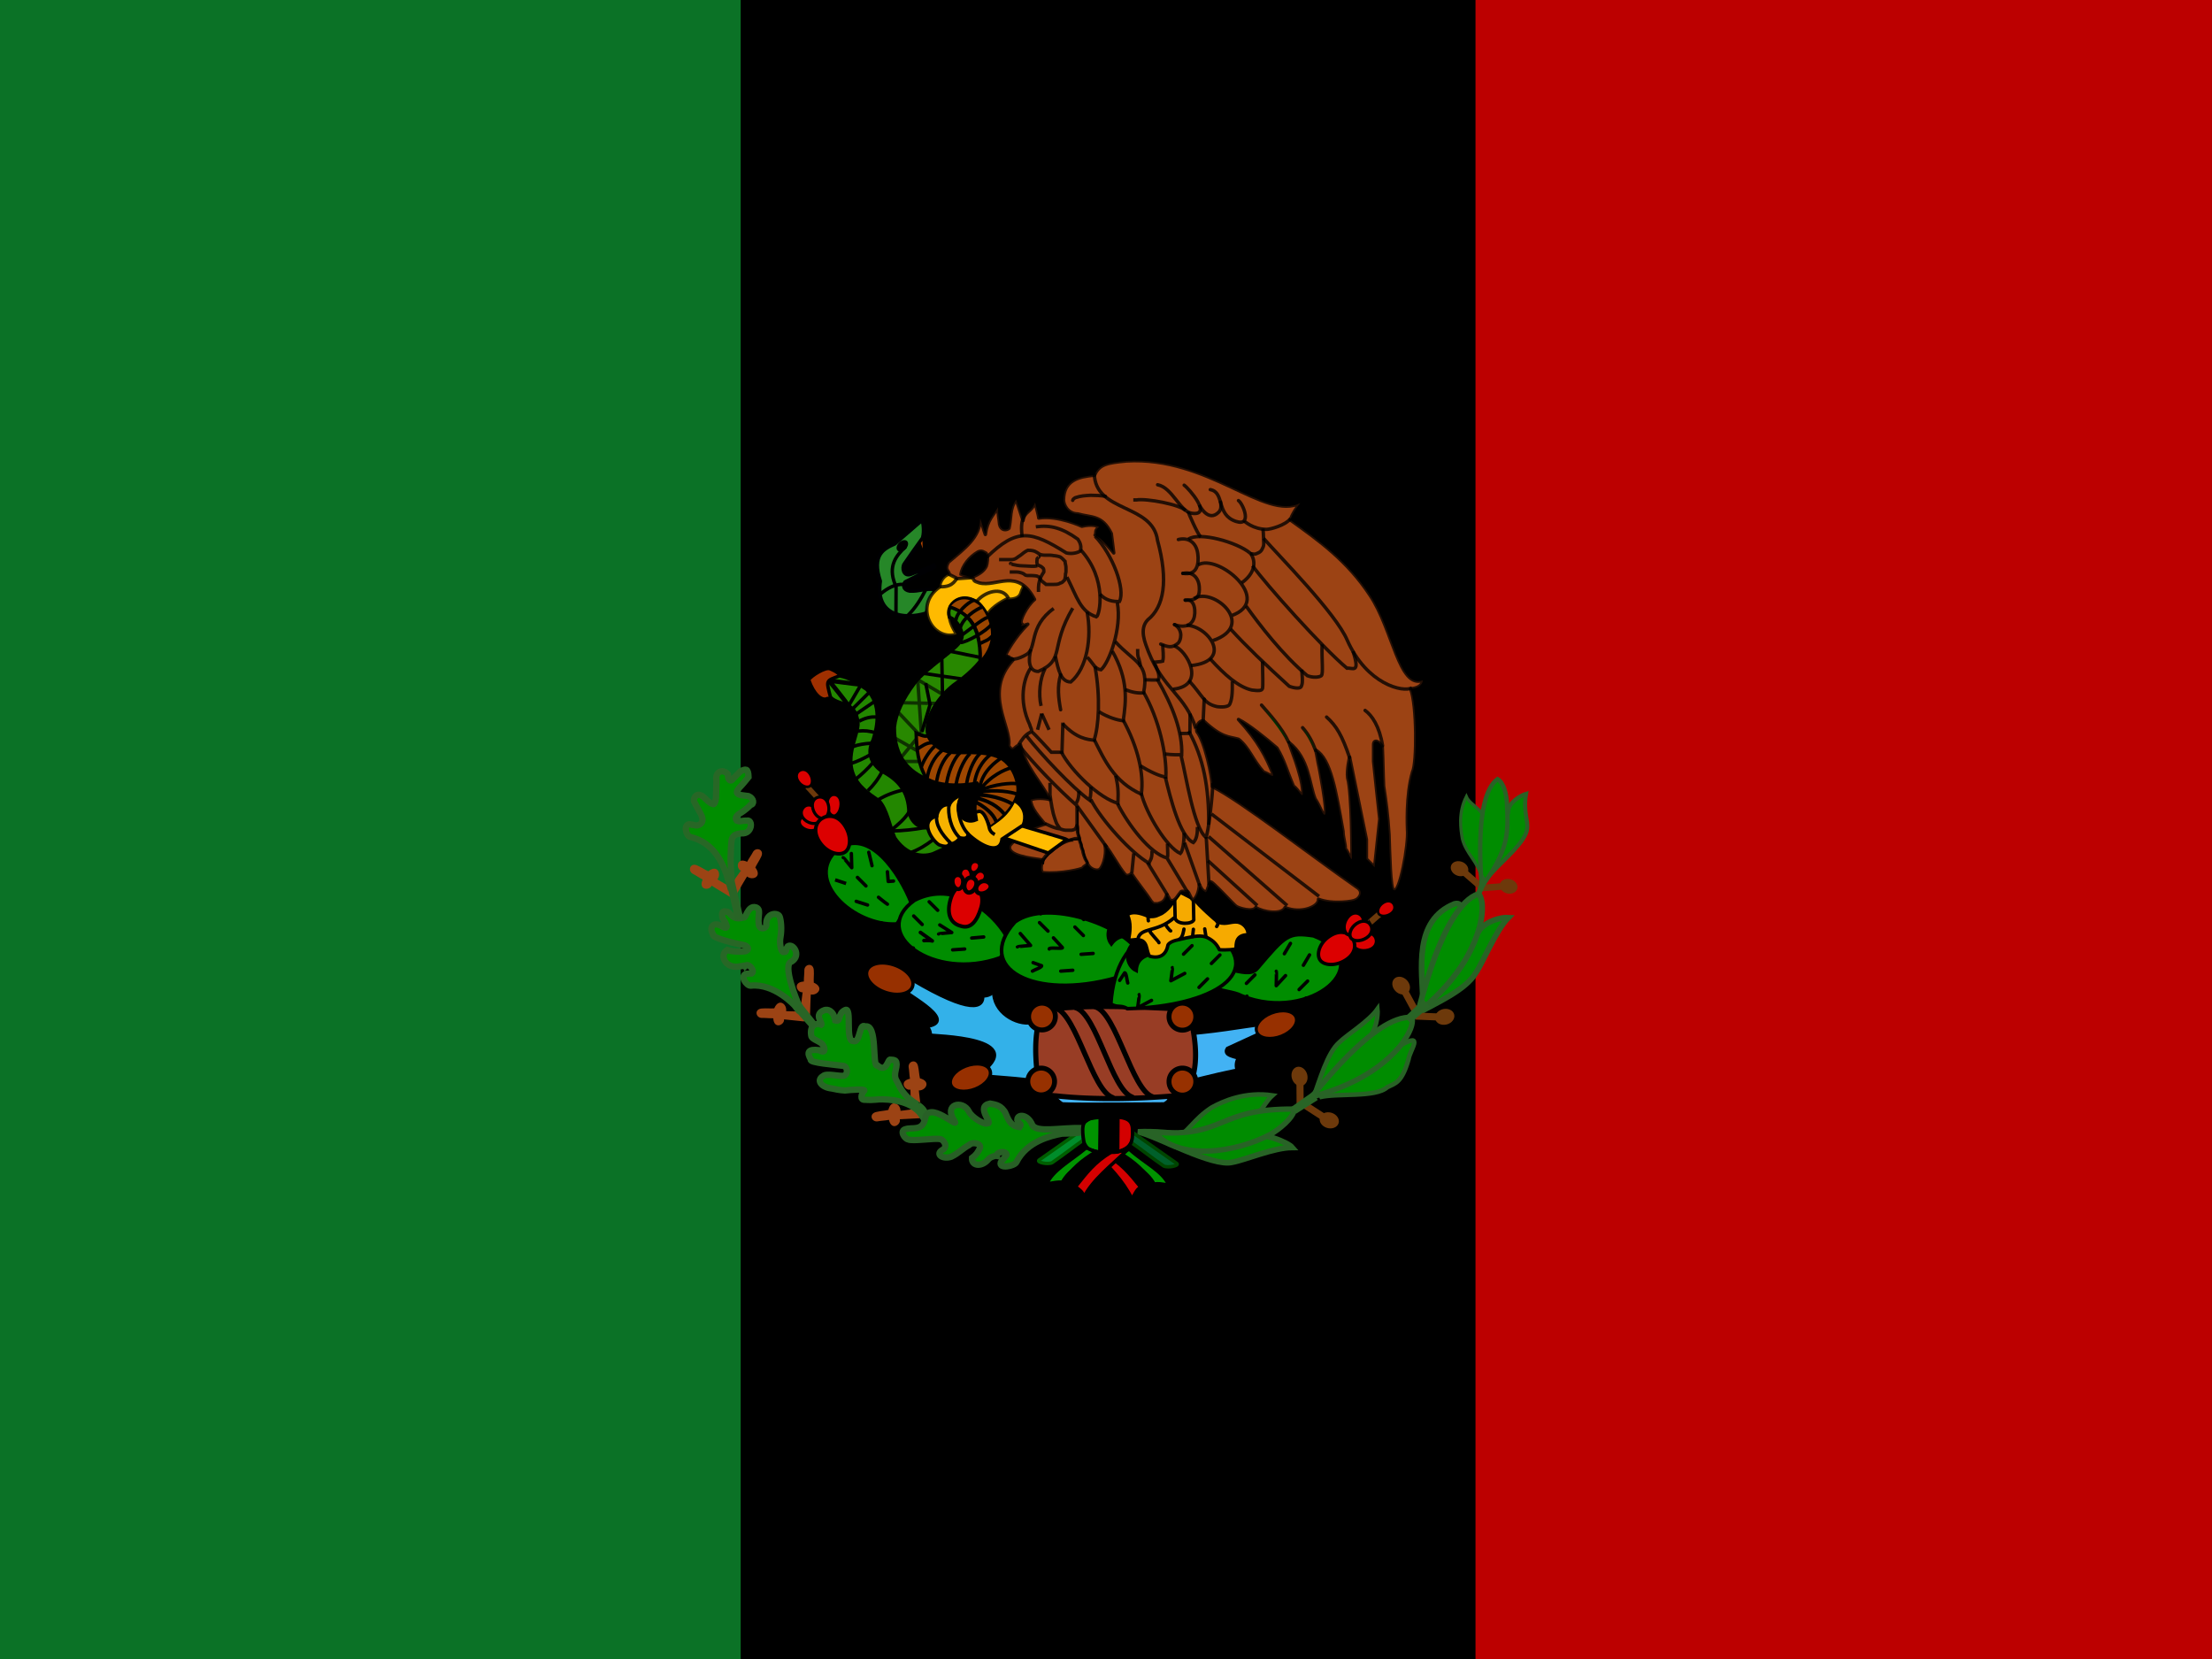 <svg xmlns="http://www.w3.org/2000/svg" height="480" width="640">
  <g fill-rule="evenodd" stroke-width="1pt">
    <path fill="black" d="M0 0h639.984v480H0z"/>
    <path fill="#0b7226" d="M0 0h214.301v480H0z"/>
    <path fill="#bc0000" d="M426.91 0h213.074v480H426.909z"/>
  </g>
  <path d="M213.125 258.71c.077-.1 3.468-6.038 3.066-5.081 1.562 1.197 4.415.063 2.345-2.63.504-1.089 1.14-1.919 1.643-3.008 1.138-2.132-1.299-3.05-2.263-1.576-.59 1.128-1.159 1.8-1.748 2.929-3.071-1.458-3.273 1.97-1.804 2.57-.652.922-1.762 2.443-2.413 3.366.39 1.143.783 2.286 1.174 3.43z" fill-rule="evenodd" fill="#9c4314"/>
  <path d="M212.722 257.388c-.101-.075-6.086-3.382-5.124-2.994 1.175-1.579 0-4.415-2.662-2.307-1.096-.489-1.936-1.113-3.032-1.601-2.147-1.107-3.03 1.342-1.544 2.285 1.138.574 1.816 1.133 2.954 1.707-1.414 3.09 2.017 3.244 2.595 1.767.932.639 4.544 2.732 5.476 3.37 1.137-.406.2-1.82 1.337-2.227zM234.369 293.669c.02-.124.174-6.96.276-5.928 1.943.309 3.911-2.047.809-3.429-.076-1.197.088-2.23.012-3.428-.014-2.416-2.595-2.063-2.74-.308.019 1.274-.162 2.135-.143 3.409-3.394.18-1.939 3.291-.361 3.118-.134 1.122-.386 2.988-.52 4.11l2.667 2.456z" fill-rule="evenodd" fill="#9c4314"/>
  <path d="M233.384 292.694c-.124-.018-6.961-.075-5.93-.192.28-1.948-2.103-3.882-3.44-.76-1.197.092-2.232-.057-3.429.036-2.415.049-2.025 2.624-.269 2.745 1.274-.038 2.137.13 3.41.093.23 3.392 3.32 1.892 3.124.318l5.756.602c.806-.9-.027-1.942.778-2.842z" fill-rule="evenodd" fill="#9c4314"/>
  <path d="M304.128 316.122s2.345 3.166 3.4 3.283c3.283.234 29.312 0 29.312 0 0-.04.938-.547.938-.586.86-1.095.782-1.72 1.642-2.815 1.368-1.367 3.322-1.797 4.69-3.165 5.862-1.407 11.138-2.814 17.001-3.752-.469-3.478-3.986-2.736-5.862-4.104-.586-.547-.47-1.094-.118-1.641l13.015-5.98v-1.407c-9.224 1.094-17.744 2.892-27.671 3.283L306.59 313.19l-2.462 2.931z" fill-rule="evenodd" stroke="#000" stroke-width=".99" fill="#42b2f3"/>
  <path d="M210.444 253.863h-.118c.588 0 .12.039 0-1.408" stroke="#000" stroke-width=".528" fill="none"/>
  <path d="M210.95 255.428c-1.759-6.214-4.6-11.66-11.233-13.27-1.244-.282-2.127-3.834-.055-3.668 1.173.469.024-.223 1.196.246 1.161.415 2.968-.5 2.222-2.476 0-.235-2.213-4.164-2.213-4.281-.415-.45.355-2.969 2.345-1.642.938.616 1.876 2.06 3.228 2.345.498-.083.827-1.627.744-2.823 0-.117.117-4.052.117-4.052-.471-2.371 1.627-3.582 3.311-1.807.118.586-.013.592.104 1.178.386.785.855.907 1.406.117l2.228-2.228c1.323-.491 2.149-.983 2.228 1.76 0 0-1.825 2.287-2.688 3.116-.45.663-1.424 1.565.269 2.062.117 0 2.419.332 2.419.332 1.575.655 1.741 2.388.58 2.545 0 0-1.228 1.433-3.383 2.628-.663.532-1.21 1.173-.629 1.904 1.244.484.848.02 2.969.02 1.79-.414 1.624 3.969-1.61 3.672-.967.231-2.244.135-2.768 1.682-.235 1.204-.293 3.517-.293 4.103-.2 2.79.21 6.662.21 6.779.234 1.993-.47 1.29-.704 1.758zM230.14 291.185c-.228-.292-6.104-6.73-12.89-6.007-1.267.153-3.298-2.892-1.29-3.436 1.261.046.279-.134 1.54-.088 1.067-.749-.862-3.051-1.733-2.252-.079-.22-2.327.482-3.28.288-2.949-.283-4.237-3.578-2.083-4.828 1.34.512 3.873.56 5.243.37 1.353-.412.726-1.644-.585-1.828-1.866-.276-9.395-2.11-8.73-3.024-1.244-2.073-.01-3.671 2.175-2.57 1.803 1.093 2.013.48 1.574-.336-.534-1.55-1.048-1.179-1.126-2.524-.133-.867.148-1.65 1.427-1.106.54-.454 1.427 2.792 4.78 1.561.62.519 1.147-3.512 3.473-2.898 1.744.54.553 2.352.893 4.912.28 1.686 1.964 1.299 2.195.423-.364-3.873 3.422-3.941 3.855-2.632.36.956.683 3.562.225 6.012-.249 1.245-.051 3.716.742 4.21 1.334.034.473-.268 1.39-1.648 1.545-.994 3.947 2.606 1.136 4.414-2.966.64 1.68 11.938 2.072 12.57-.43.462-.94-.104-1.003.417z" fill-rule="evenodd" stroke="#286726" stroke-width="1.831" fill="#008d00"/>
  <path d="M266.563 321.4c0-.126-.92-6.901-.656-5.897 1.968 0 3.542-2.635.262-3.514-.262-1.17-.263-2.216-.525-3.387-.393-2.384-2.887-1.632-2.755.125.218 1.255.175 2.133.393 3.388-3.324.71-1.4 3.555.132 3.137.043 1.129.087 3.011.13 4.14l3.019 2.008z" fill-rule="evenodd" fill="#9c4314"/>
  <path d="M266.44 320.603c-.125.002-6.887 1.017-5.887.74-.028-1.968-2.685-3.505-3.517-.212-1.167.278-2.213.293-3.38.572-2.378.427-1.59 2.91.164 2.753 1.252-.236 2.131-.205 3.383-.441.757 3.313 3.574 1.349 3.134-.176l5.78-.307c.655-1.015-.331-1.913.324-2.929z" fill-rule="evenodd" fill="#9c4314"/>
  <path d="M264.134 283.553c16.55 9.769 20.803 8.351 20.112 4.023.793 0 .964.69 3.314-1.04-.328 6.4 6.641 10.078 10.89 9.307 3.833.247 3.339 5.317 3.339 5.317.233 5.188-1.512 7.285-1.28 12.473-.057 0-.116-.619-.174-.619-4.716-1.121-14.008-1.253-17.488-2.004 15.951-10.883-12.268-11.18-14.792-11.551-1.906-.248-.546-2.102.567-2.597 8.78-1.731-8.253-10.046-7.81-11.035-1.04-.619.073-1.113.073-1.113 1.166-.758 2.084-.403 3.25-1.16z" fill-rule="evenodd" stroke="#000" stroke-width="1.039" fill="#33b1e9"/>
  <path d="M305.46 291.831a5.182 5.182 0 0 0-5.194 5.194c-.866 3.957-.743 9.522 0 14.839a5.182 5.182 0 0 0 5.193 5.194c11.46 1.236 23.784.865 34.378 0a5.182 5.182 0 0 0 5.193-5.194c1.36-4.699.99-9.645 0-14.839a5.182 5.182 0 0 0-5.193-5.194c-11.46-.494-23.166-1.113-34.378 0z" fill-rule="evenodd" stroke="#000" stroke-width="1.484" fill="#983d25"/>
  <path stroke-linejoin="round" d="M266.76 150.569l-7.844 6.793c-3.222 1.424-6.724 3.198-4.202 10.785-1.471 9.735 6.373 11.275 13.236 9.244 1.144-2.52 1.507-4.261 2.651-6.782-3.035-.467-4.658.596-7.413.41-1.891-.304-2.031-1.728-1.33-2.662 2.964-1.47 5.648-2.871 8.613-4.342-.07-.443-.14-.116-.21-.56-2.451 1.26-4.202 1.68-6.793 2.731-2.055.724-2.638-1.914-1.821-3.082 0 0 5.322-7.633 5.322-7.703.446-1.605.137-4.308-.21-4.832z" fill-rule="evenodd" stroke="#000003" stroke-linecap="round" stroke-width=".99" fill="#268728"/>
  <path d="M288.682 284.03a4.11 4.11 0 1 1-8.22 0 4.11 4.11 0 0 1 8.22 0z" fill-rule="evenodd" stroke="#000" stroke-width=".989" fill="black"/>
  <path d="M269.192 299.53a3.875 3.875 0 1 1-7.75 0 3.875 3.875 0 0 1 7.75 0z" fill-rule="evenodd" stroke="#000" stroke-width=".989" fill="black"/>
  <path d="M365.475 308.21a3.875 3.875 0 1 1-7.75 0 3.875 3.875 0 0 1 7.75 0z" fill-rule="evenodd" stroke="#000" stroke-width=".98" fill="black"/>
  <path stroke-linejoin="round" d="M267.125 155.753c.093 2.33.156 5.256.156 6.147-.099-2.179-.862-3.924-1.145-4.781.34-.56.89-1.366.989-1.366z" fill-rule="evenodd" stroke="#000" stroke-width=".528" fill="#ba4600"/>
  <path d="M305.119 312.908a3.875 3.875 0 1 1-7.75 0 3.875 3.875 0 0 1 7.75 0zM345.984 312.908a3.875 3.875 0 1 1-7.749 0 3.875 3.875 0 0 1 7.75 0zM345.984 294.12a3.875 3.875 0 1 1-7.749 0 3.875 3.875 0 0 1 7.75 0zM305.353 294.12a3.875 3.875 0 1 1-7.75 0 3.875 3.875 0 0 1 7.75 0z" fill-rule="evenodd" stroke="#000" stroke-width="1.425" fill="#973100"/>
  <path d="M267.144 323.51c-.229-.292-1.969-5.225-11.804-5.44-1.384-.08-2.261.317-5.063.124-1.624.133-.988-1.802-.344-2.498 1.066-.749-3.8-.384-5.473-.186-1.687-.097-2.822-.384-3.774-.577-2.95-.283-4.676-2.354-2.52-3.604.902-.887 4.572.122 5.94-.067 1.355-.412 1.165-2.694-.147-2.878-1.866-.276-10.006-.886-9.341-1.8-1.245-2.073-.884-3.146 2.35-2.745 1.802 1.094 1.75-.307 1.311-1.123-.534-1.55-3.496-1.79-3.575-3.135-.482-3.228 1.636-3.662 2.914-3.117.54-.455-2.42-2.98.932-4.21.833-.261 2.546-.058 3.124 3.003 1.744.54.539-2.008 2.904-3.044 2.028-.85-.135 9.081 2.283 8.992 2.083.848 1.673-5.428 3.417-4.207 3.77-.967 1.946 12.045 3.586 11.26 2.724 2.382 3.009-2.142 3.802-1.65 1.334.036 2.222.083 1.478 3.075-.554 2.328.275 2.868.698 3.802 2.547 5.614 6.37 5.561 7.646 8.145.41 3.82-.281 1.359-.344 1.88z" fill-rule="evenodd" stroke="#286726" stroke-width="1.831" fill="#008d00"/>
  <path d="M314.244 332.144c-4.703 3.863-9.588 6.365-11.377 10.386 2.143-.288 2.971-.646 4.57-.444 1.732-3.875 7.178-5.944 10.393-9.077l-3.587-.865zM326.816 332.556c4.252 3.928 9.523 6.173 11.376 10.323-2.143-.288-3.037-.581-4.314-.251-1.732-3.875-7.434-6.137-10.649-9.27 1.196-.289 2.391-.513 3.587-.802z" fill-rule="evenodd" stroke="#000" stroke-width=".99" fill="#009400"/>
  <path d="M323.61 333.353c5.152 3.092 7.208 5.317 10.382 9.274-1.525.092-3.664.784-4.447 1.237-3.834-4.987-6.802-6.76-10.016-9.892 1.195-.289 2.886-.33 4.08-.619z" fill-rule="evenodd" stroke="#000" stroke-width=".99" fill="black"/>
  <path d="M274.963 165.944c-2.064.568-2.955 2.308-3.143 3.931-7.604 5.326-2.077 15.811 4.975 13.633-5.218-7.813 0-12.227 5.803-9.488 1.759 1.29 2.985 3.98 3.15 3.814 1.105-2.394 5.473-4.478 5.473-4.478s3.519.473 4.153-1.803c.401-1.456 3.64-7.482 3.64-7.482l-11.275-2.321-7.793-.166-4.146 1.824c-.552.884-.284 1.651-.837 2.535z" stroke-opacity=".772" fill-rule="evenodd" stroke="#000" stroke-width=".99" fill="#ffba00"/>
  <path d="M319.4 333.606c5.153 3.092 7.515 5.987 10.69 9.944-1.397.412-1.87 2.71-2.652 3.164-2.474-4.988-6.564-9.238-10.892-13.484 1.195-.289 1.659.664 2.854.376z" fill-rule="evenodd" stroke="#000" stroke-width=".99" fill="#d40000"/>
  <path d="M317.46 333.006c-5.153 3.092-6.952 5.06-10.126 9.018 1.525.092 3.407 1.04 4.19 1.493 3.834-4.987 6.801-6.76 10.016-9.892-1.195-.289-2.886-.33-4.08-.618z" fill-rule="evenodd" stroke="#000" stroke-width=".99" fill="black"/>
  <path d="M321.66 333.25c-5.153 3.092-7.323 6.178-10.497 10.135 2.554 1.83 1.932 1.941 2.458 2.973 2.474-4.987 7.915-9.109 12.243-13.354-1.195-.289-3.01.536-4.205.247z" fill-rule="evenodd" stroke="#000" stroke-width=".99" fill="#d40000"/>
  <path d="M203.69 472.45c0 5.002-7.22 9.058-16.127 9.058s-16.127-4.056-16.127-9.058 7.22-9.058 16.127-9.058 16.127 4.056 16.127 9.058z" fill-rule="evenodd" transform="matrix(.411 .134 -.123 .447 238.466 46.832)" stroke="#000" stroke-width="2.243" fill="#973000"/>
  <path d="M313.288 326.763c-3.715 2.669-8.967 6.234-12.681 8.903-.763.651 2.575 1.334 3.798.736 3.92-2.692 5.983-4.455 9.904-7.147l2.242-1.251c-1.6-.115-1.663-1.127-3.263-1.241z" fill-rule="evenodd" stroke="#005e00" stroke-width=".99" fill="#008d2b"/>
  <path d="M203.69 472.45c0 5.002-7.22 9.058-16.127 9.058s-16.127-4.056-16.127-9.058 7.22-9.058 16.127-9.058 16.127 4.056 16.127 9.058z" fill-rule="evenodd" transform="matrix(.349 -.137 .164 .367 137.816 164.088)" stroke="#000" stroke-width="2.549" fill="#973000"/>
  <path d="M351.172 285.635c.194-10.192 9.13-1.269 12.638-5.468 8.245-9.717 8.952-10.457 16.236-9.403 19.522 7.672-.855 25.412-20.808 17.334-2.19-1.205-5.876-1.26-8.066-2.464z" fill-rule="evenodd" stroke="#000" stroke-width="1.04" fill="#008d00"/>
  <g fill-rule="evenodd" fill="#6d390b">
    <path d="M424.792 252.051c-.26 1.14-1.592 1.744-2.975 1.351s-2.291-1.634-2.03-2.773 1.592-1.744 2.974-1.351 2.291 1.634 2.03 2.773z"/>
    <path d="M424.134 251.534l4.75 4.12-1.251 1.442-4.75-4.12z"/>
  </g>
  <path d="M395.319 266.622l1.037 1.453 3.583-3.122-1.037-1.453-3.583 3.122z" fill-rule="evenodd" fill="#6d390b"/>
  <path d="M305.46 291.7c6.059 1.855 10.51 23.867 16.446 25.845M311.272 291.578c6.06 1.855 10.387 23.867 16.323 25.845M316.962 291.335c6.06 1.855 10.512 23.99 16.447 25.967" stroke="#000" stroke-linecap="round" stroke-width="1.484" fill="none"/>
  <path d="M203.69 472.45c0 5.002-7.22 9.058-16.127 9.058s-16.127-4.056-16.127-9.058 7.22-9.058 16.127-9.058 16.127 4.056 16.127 9.058z" fill-rule="evenodd" transform="matrix(.349 -.137 .164 .367 226.353 148.76)" stroke="#000" stroke-width="2.243" fill="#973000"/>
  <path d="M398.169 271.675c.303 1.175-.223 2.7-2.29 3.234-2.068.534-4.01-.272-4.313-1.447-.304-1.176.894-2.865 2.962-3.4 2.067-.534 3.337.438 3.64 1.613z" fill-rule="evenodd" stroke="#000" stroke-width=".945" fill="#dc0000"/>
  <path d="M307.175 328.01c-3.066.621-10.054 2.136-13.1 8.243-.553 1.15-5.15 2.04-4.528.057.719-1.039.975-1.129 1.694-2.167-.056-1.302-3.035-.917-2.83.247-.229-.052-1.67.227-2.346.925-1.827 2.333-4.946 2.229-4.838-.26 1.153-.852 1.737-1.671 2.315-2.926.382-1.363-2.283-1.85-3.145-.845-1.824.955-2.969 2.322-5.14 3.38-2.417.87-4.74-.68-2.635-1.926 1.893-.93.316-3.08-.608-3.149-1.594-.385-8.123.717-9.299.059-.92-.121-2.6-2.54-.63-2.971 1.783-.582 4.761.653 5.53-2.834.771-5.871 10.088 3.004 8.575.553-3.413-5.047 2.397-6.233 4.15-2.796.716 1.552 4.263 3.853 5.292 3.42 1.934.215-3.588-4.888.796-5.72 1 .212 2.784.288 4.014 1.994.915.88 1.11 4.507 4.532 4.808.748-1.104.03-.542-.638-2.059-.006-1.837 3.032-1.687 4.33 1.422 1.286 2.374 8.074.762 14.285.904 1.99-.325 5.192 1.424-5.777 1.64z" fill-rule="evenodd" stroke="#286026" stroke-width="1.831" fill="#008d00"/>
  <path d="M391.288 271.45c1.092 1.679 1.07 4.339-1.884 6.261s-6.41 1.683-7.504.004c-1.093-1.679-.108-4.951 2.845-6.873 2.953-1.922 5.45-1.071 6.542.608z" fill-rule="evenodd" stroke="#000" stroke-width=".99" fill="#dc0000"/>
  <path d="M393.406 264.494c1.023.653 1.677 2.127.528 3.927-1.148 1.8-3.118 2.534-4.141 1.88-1.023-.652-1.3-2.705-.15-4.505 1.148-1.8 2.74-1.955 3.763-1.302z" fill-rule="evenodd" stroke="#000" stroke-width=".945" fill="#dc0000"/>
  <path d="M396.519 267.55c.662 1.017.648 2.63-1.142 3.795s-3.886 1.02-4.548.003c-.662-1.018-.066-3.001 1.725-4.166 1.789-1.165 3.302-.649 3.965.369z" fill-rule="evenodd" stroke="#000" stroke-width=".945" fill="#dc0000"/>
  <path d="M403.175 261.522c.498.765.488 1.979-.859 2.855-1.346.877-2.924.767-3.422.002-.498-.766-.05-2.258 1.297-3.135 1.347-.876 2.485-.488 2.984.278z" fill-rule="evenodd" stroke="#000" stroke-width=".711" fill="#d90000"/>
  <path d="M318.088 323.331c-2.635.31-4.134.472-4.64 2.378-.281 1.294-.057 2.985.168 4.437 0 1.668 2.105 2.773 4.556 3.249h4.218c1.776 0 5.062-1.739 5.062-3.407.263-.943.253-2.465.253-3.495 0-2.805-1.98-2.978-4.456-3.24l-5.161.078z" fill-rule="evenodd" stroke="#000" stroke-width=".99" fill="black"/>
  <path d="M411.734 290.19c-.29-9.734-2.856-23.842 9.094-28.68 1.542-.402 2.099.467 1.574 1.749l-10.668 26.931z" fill-rule="evenodd" stroke="#286326" stroke-width="1.633" fill="#008f00"/>
  <path d="M427.175 270.372c2.127-4.001 7.385-5.01 9.24-4.885-3.67 3.75-7.338 12.943-9.399 15.951-2.968 5.112-11.624 8.739-16.817 11.748 5.812-7.914 11.164-14.9 16.977-22.814z" fill-rule="evenodd" stroke="#286326" stroke-width="1.633" fill="#008c00"/>
  <path d="M318.313 323.275s-2.639.47-2.697.47-2.052 1.289-2.052 1.289-.41 2.52-.41 2.58.468 2.872.468 2.872l1.232 1.7 3.224 1.113.235-10.024z" fill-rule="evenodd" stroke="#000" stroke-width=".528" fill="#009400"/>
  <path d="M410.16 293.172c.349-.35 6.84-30.95 17.663-34.575 1.748 2.273.905 7.215.206 9.838-3.323 11.425-11.398 19.257-17.87 24.737z" fill-rule="evenodd" stroke="#286326" stroke-width="1.633" fill="#008d00"/>
  <g fill-rule="evenodd" fill="#6d390b">
    <path d="M434.054 255.517c-.467 1.07.245 2.348 1.59 2.854s2.814.047 3.281-1.024-.244-2.349-1.59-2.854-2.814-.047-3.28 1.024z"/>
    <path d="M434.89 255.491l-6.268.492.15 1.904 6.268-.493z"/>
  </g>
  <g fill-rule="evenodd" fill="#6d390b">
    <path d="M407.649 286.838c-.673 1.081-2.228 1.212-3.473.29s-1.71-2.543-1.038-3.625 2.227-1.211 3.473-.29 1.71 2.543 1.038 3.625z"/>
    <path d="M407.175 286.057l3.28 6.032-1.775 1.026-3.28-6.031z"/>
  </g>
  <g fill-rule="evenodd" fill="#6d390b">
    <path d="M415.414 295.28c-.583-1.132.103-2.534 1.532-3.13s3.06-.164 3.644.968-.102 2.534-1.531 3.13-3.061.164-3.645-.968z"/>
    <path d="M416.327 295.274l-6.86-.278.03-2.051 6.86.278z"/>
  </g>
  <path d="M405.453 302.285c6.65-3.604 2.483 1.452 2.07 4.22-1.965 6.83-3.802 6.874-6.112 8.038-3.446 3.143-14.487 1.618-19.617 2.913 6.43-4.67 17.229-10.502 23.66-15.171zM395.497 300.7c2.776-2.203 3.232-7.068 3.047-8.754-2.516 3.594-8.957 7.543-11.021 9.621-3.534 3.043-5.704 11.183-7.607 16.12 5.41-5.822 10.172-11.164 15.58-16.987z" fill-rule="evenodd" stroke="#286326" stroke-width="1.328" fill="#008c00"/>
  <path d="M360.922 328.647c4.349-1.276 11.76 1.937 12.97 3.35-5.247 0-13.75 3.643-17.342 4.273-5.73 1.45-21.62-7.515-27.31-8.795 9.498-.479 21.96 2.549 31.682 1.172z" fill-rule="evenodd" stroke="#286326" stroke-width="1.633" fill="#008c00"/>
  <path d="M327.819 327.728c3.714 2.67 8.966 6.235 12.68 8.904.763.65-2.574 1.334-3.798.736-3.92-2.692-5.983-4.455-9.903-7.147l-2.243-1.252c1.6-.115 1.663-1.126 3.264-1.24z" fill-rule="evenodd" stroke="#004500" stroke-width=".99" fill="#00602b"/>
  <path d="M379.372 317.463c.446-.169 18.153-24.073 29.16-23.085.661 2.623-2.017 6.561-3.661 8.556-7.408 8.584-17.624 12.265-25.5 14.529z" fill-rule="evenodd" stroke="#286326" stroke-width="1.559" fill="#008c00"/>
  <g fill-rule="evenodd" fill="#6d390b">
    <path d="M377.195 313.952c-1.103.637-2.536.02-3.2-1.38s-.31-3.05.793-3.687 2.535-.019 3.2 1.38.31 3.05-.793 3.687z"/>
    <path d="M377.145 313.04l.051 6.866-2.05.068-.051-6.865z"/>
  </g>
  <g fill-rule="evenodd" fill="#6d390b">
    <path d="M381.821 323.761c.074-1.271 1.378-2.129 2.912-1.915s2.718 1.418 2.644 2.689-1.378 2.129-2.912 1.915-2.718-1.417-2.644-2.689z"/>
    <path d="M382.61 324.22l-5.764-3.73 1.07-1.75 5.763 3.73z"/>
  </g>
  <path d="M231.613 236.94c.518-.773 1.714-1.282 3.203-.447 1.49.834 2.12 2.296 1.6 3.07-.518.775-2.193 1.008-3.683.174-1.489-.834-1.64-2.022-1.12-2.796z" fill-rule="evenodd" stroke="#000" stroke-width=".739" fill="#dc0000"/>
  <path d="M357.894 325.46c7.312-1.934 6.876-5.455 10.293-8.534-7.909-1.158-14.218 1.641-17.596 3.5-5.337 3.442-6.718 7.178-11.342 9.751 7.883-1.006 11.434-2.138 18.644-4.718z" fill-rule="evenodd" stroke="#286326" stroke-width="1.328" fill="#008c00"/>
  <path d="M334.044 327.597c20.914 1.578 17.58-6.913 40.5-6.703-.338 2.684-4.714 6.052-6.972 7.312-10.023 5.3-26.493 7.783-33.529-.609z" fill-rule="evenodd" stroke="#286326" stroke-width="1.559" fill="#008c00"/>
  <path d="M323.413 323.219l.058 9.848 2.697-1.055s1.113-1.759 1.113-1.876c0-.117.47-2.404.47-2.462 0-.059-.235-2.814-.235-2.814l-2.052-1.348-2.051-.293z" fill-rule="evenodd" stroke="#000" stroke-width=".528" fill="#d40000"/>
  <path fill-rule="evenodd" fill="#6d390b" d="M236.346 231.77L233 228.091l1.139-.964 3.346 3.677z"/>
  <path d="M232.137 234.035c.568-.988 1.877-1.638 3.507-.572 1.631 1.064 2.32 2.93 1.752 3.919-.567.988-2.4 1.287-4.032.222-1.63-1.065-1.794-2.58-1.227-3.57z" fill-rule="evenodd" stroke="#000" stroke-width=".874" fill="#dc0000"/>
  <path d="M241.353 229.91c.953.039 1.987.882 1.934 2.8-.054 1.916-1.09 3.382-2.044 3.342s-1.965-1.502-1.912-3.42c.054-1.916 1.067-2.76 2.022-2.722z" fill-rule="evenodd" stroke="#000" stroke-width=".794" fill="#dc0000"/>
  <path d="M236.656 230.678c1.08-.283 2.489.196 2.996 2.098.508 1.901-.22 3.691-1.3 3.975-1.081.283-2.647-.813-3.155-2.715-.507-1.902.378-3.074 1.46-3.358z" fill-rule="evenodd" stroke="#000" stroke-width=".87" fill="#dc0000"/>
  <path stroke-linejoin="round" d="M263.6 261.175c-3.261-8.29-12.16-22.054-21.224-15.42-10.06 8.677 4.588 22.329 17.08 21.555l4.145-6.135z" fill-rule="evenodd" stroke="#000" stroke-linecap="round" stroke-width=".99" fill="#008d00"/>
  <path d="M237.716 236.875c1.741-1.171 4.536-1.198 6.611 1.845 2.075 3.044 1.89 6.655.148 7.826-1.743 1.172-5.198.207-7.273-2.836-2.075-3.043-1.229-5.662.514-6.835z" fill-rule="evenodd" stroke="#000" stroke-width="1.036" fill="#dc0000"/>
  <path d="M231.275 223.028c.794-.534 2.068-.546 3.015.842.946 1.387.861 3.035.067 3.57-.794.533-2.37.093-3.317-1.295-.946-1.387-.56-2.582.235-3.117z" fill-rule="evenodd" stroke="#000" stroke-width=".744" fill="#dc0000"/>
  <path d="M291.294 271.038c-4.097-7.29-15.278-16.405-26.667-10.573-13.469 9.452 5.432 23.611 24.775 16.63 1.735-1.798.155-4.26 1.891-6.058z" fill-rule="evenodd" stroke="#000" stroke-width="1.04" fill="#008d00"/>
  <path d="M329.263 275.35c-4.097-7.289-26.056-15.575-35.622-8.583-11.975 13.432 5.599 22.782 29.253 16.132 1.736-1.798 4.633-5.751 6.369-7.55z" fill-rule="evenodd" stroke="#000" stroke-width="1.04" fill="#008d00"/>
  <path stroke-linejoin="round" d="M243.978 248.125c.117 0 2.462 2.931 2.462 2.931l-.117-4.104M248.084 253.863l2.463 2.462M256.756 252.222l.235 2.814 1.524-.117M256.756 261.606c-.586-.351-2.58-1.993-2.58-1.993M251.01 261.84l-3.284-1.054" stroke="#000" stroke-linecap="round" stroke-width=".99" fill="none"/>
  <path d="M244.794 255.625l-3.166-1.055" stroke="#000" stroke-width=".99" fill="none"/>
  <path stroke-linejoin="round" d="M238.822 253.75h-2.697" stroke="#000" stroke-linecap="round" stroke-width=".99" fill="none"/>
  <path stroke-linejoin="round" d="M251.478 244.835v-3.518" stroke="#000" stroke-linecap="round" stroke-width=".528" fill="none"/>
  <path stroke-linejoin="round" d="M246.79 263.838c-.35 0-4.924-.235-4.924-.235M255.003 266.997l-3.517 1.172M260.272 254.453c.117-.117 2.931-1.524 2.931-1.524M252.303 250.469c0-.117-.938-3.869-.938-3.869" stroke="#000" stroke-linecap="round" stroke-width=".99" fill="none"/>
  <path d="M318.031 323.266c-2.634.309-4.133.471-4.64 2.377-.28 1.294-.056 2.985.169 4.438.469 2.43 2.105 2.773 4.556 3.248h4.218c1.776 0 4.652-1.152 5.12-3.348.322-1.119.195-2.523.195-3.554-.234-2.57-1.98-2.978-4.456-3.24l-5.162.079zM318.322 323.275l-.083 9.783M323.46 323.275l-.084 9.783" stroke="#000" stroke-width=".99" fill="none"/>
  <path d="M429.256 239.613c1.547-5.086-3.807-6.288-5-9.144-2.444 4.784-1.587 9.656-1.155 12.218 1.003 4.16 4.69 7.036 5.302 10.55 1.08-5.246.907-8.462.853-13.625z" fill-rule="evenodd" stroke="#286326" stroke-width=".889" fill="#008c00"/>
  <path d="M436.344 234.888c.104-2.783 3.734-4.776 5.197-5.215-.907 5.411.722 7.953.291 10.172-.323 3.624-6.96 9.16-9.782 12.236 1.43-5.944 2.862-11.25 4.293-17.193z" fill-rule="evenodd" stroke="#286326" stroke-width="1.181" fill="#008c00"/>
  <path d="M428.694 256.581c.177-.332-2.762-25.866 4.6-31.164 1.93 1.133 2.562 4.788 2.704 6.792.408 8.801.696 13.273-7.304 24.373z" fill-rule="evenodd" stroke="#286326" stroke-width="1.265" fill="#008c00"/>
  <path d="M281.01 255.972c2.106.669 3.962 2.966 2.823 6.7-1.14 3.735-2.904 6.137-5.672 5.303-3.6-.834-4.245-4.17-3.106-7.905 1.139-3.734 3.847-4.766 5.954-4.098z" fill-rule="evenodd" stroke="#000" stroke-width="1.094" fill="#dc0000"/>
  <path d="M284.572 252.156c.67.47 1.07 1.456.253 2.572-.816 1.115-2.155 1.5-2.824 1.03-.67-.47-.802-1.813.014-2.93.816-1.114 1.887-1.142 2.557-.672zM279.031 251.013c.8-.17 1.794.209 2.054 1.567.26 1.357-.37 2.6-1.17 2.77-.8.169-1.873-.65-2.134-2.008-.26-1.357.45-2.16 1.25-2.33z" fill-rule="evenodd" stroke="#000" stroke-width="1.253" fill="#dc0000"/>
  <path d="M281.366 253.975c.783.235 1.473 1.045 1.05 2.361-.424 1.316-1.574 2.103-2.357 1.868-.783-.236-1.332-1.47-.908-2.785.423-1.315 1.43-1.68 2.215-1.444z" fill-rule="evenodd" stroke="#000" stroke-width="1.253" fill="#dc0000"/>
  <path d="M282.5 249.269c.653.178 1.23.79.876 1.786s-1.313 1.592-1.966 1.414c-.654-.179-1.111-1.112-.758-2.108.353-.995 1.194-1.27 1.848-1.092z" fill-rule="evenodd" stroke="#000" stroke-width=".997" fill="#dc0000"/>
  <path d="M285.931 255.26c.715.491 1.116 1.427.177 2.365-.938.938-2.42 1.162-3.135.67-.716-.492-.808-1.728.13-2.667.937-.937 2.113-.86 2.828-.368z" fill-rule="evenodd" stroke="#000" stroke-width="1.255" fill="#dc0000"/>
  <path d="M276.931 253.206c.728-.087 1.584.345 1.703 1.611.12 1.267-.545 2.351-1.273 2.439-.729.087-1.618-.755-1.738-2.02-.12-1.267.58-1.942 1.308-2.03z" fill-rule="evenodd" stroke="#000" stroke-width="1.139" fill="#dc0000"/>
  <path d="M266.019 319.056v-.117.117z" stroke="#000" stroke-width=".528" fill="none"/>
  <path d="M360.584 270.025c4.104 2.189 2.697 7.309-.234 8.677-.157-3.362-2.306-4.378-5.51-5.159 1.68-.938 3.478-3.987 5.744-3.518z" fill-rule="evenodd" stroke="#000" stroke-width=".99" fill="black"/>
  <path d="M321.397 290.5c1.51-22.251 18.416-24.95 29.622-21.098 16.41 11.907-.232 21.8-24.794 22.44-2.19-1.204-2.638-.137-4.828-1.342z" fill-rule="evenodd" stroke="#000" stroke-width="1.04" fill="#008d00"/>
  <path d="M326.31 265.497c-5.249-.212-6.833 4.91-4.774 7.582 2.09-2.811 4.763-2.589 8.327-1.625-1.092-1.664-1.081-5.204-3.554-5.957z" fill-rule="evenodd" stroke="#000" stroke-width="1.052" fill="black"/>
  <path d="M329.047 272.153c-4.104 2.19-3.23 7.309-.299 8.677.157-3.361 2.306-4.378 5.51-5.159-1.68-.938-2.944-3.987-5.211-3.518z" fill-rule="evenodd" stroke="#000" stroke-width=".99" fill="black"/>
  <path stroke-linejoin="round" d="M361.128 270.447c.048-1.83-1.397-3.414-3.091-3.67-2.042-.248-4 1.161-6.043-.33-.248-.167-4.99-4.26-6.351-6.166-1.361-.747-4.213-2.145-4.213-2.145-1.68 2.189-2.863 4.709-5.29 6.151-1.207.484-1.668 1.05-3.87.87-2.276-1.064-4.78-1.61-6.082-.455 1.107 2.193.805 4.967.337 7.077.821.47 1.725-.092 2.711.128 3.04.08 2.267 3.347 3.4 4.754 3.203.871 4.83-.663 5.297-3.274.847-1.333 3.435-1.505 5.276-2.008 1.993-.385 4.484-1.019 6.311.006 1.51.802 2.52 1.77 3.283 3.4 0 0 2.403.215 4.807-.234.083-1.444-.213-4.07 3.518-4.104z" fill-rule="evenodd" stroke="#000" stroke-linecap="round" stroke-width=".99" fill="#f6aa00"/>
  <path d="M339.884 260.435l.118 5.276c.625 1.915 4.885 1.72 5.393.469l-.117-5.98" stroke="#000" stroke-width=".99" fill="none"/>
  <path d="M341.29 271.685c.92-.312 1.261-2.87 1.261-2.87M345.05 270.981l.234-2.11M348.913 270.981l-.347-2.221M338.713 269.34c-.143.08-1.993-2.227-1.407-1.992M335.319 272.744c.234 0-3.063-3.415-2.477-3.18M332.262 266.416c-.085-.262-.234-1.524.352-1.29M339.613 265.628c-5.01 4.324-9.726 2.505-10.407 6.14M352.016 268.075c.175-.212.778-1.33.147-1.329" stroke="#000" stroke-linecap="round" stroke-width=".99" fill="none"/>
  <path stroke-linejoin="round" d="M271.569 270.213c.065-.097 3.806-.406 3.806-.406l-3.47-2.194M294.369 273.944c.065-.097 3.806-.406 3.806-.406l-2.972-3.44M303.584 274.572c-.183-.595 3.932.092 3.807-.406l-2.598-2.817M298.663 261.447c.117 0 2.462 2.931 2.462 2.931l-.118-4.104M369.275 281.013c.09.076-.022 4.18-.022 4.18l2.693-2.92M339.219 279.963c.08.085-.453 3.801-.453 3.801l4.015-2.13M268.84 260.913l2.463 2.462M264.36 265.019l2.462 2.462M281.15 271.403l3.468-.31M275.637 274.825l3.474-.246M300.753 266.94l2.462 2.463M311 268.216l2.462 2.462M291.903 263.735l2.462 2.462M266.019 255.916l2.462 2.462M293.534 285.888l2.278-2.634M305.075 288.072l2.278-2.634M260.778 274.6l3.468-.31" stroke="#000" stroke-linecap="round" stroke-width=".99" fill="none"/>
  <path stroke-linejoin="round" d="M267.34 272.135c-.566.03 1.757-.15 2.398.106l-3.425-2.45" stroke="#000" stroke-linecap="round" stroke-width="1.054" fill="none"/>
  <path stroke-linejoin="round" d="M271.672 279.475l3.468-.31M312.8 276.11l3.473-.247M306.912 280.975l3.474-.246M311.094 263.116c.117 0 2.462 2.93 2.462 2.93l-.118-4.103M344.89 273.606l-2.462 2.463M352.963 276.297l-2.463 2.462M349.372 283.216l-2.462 2.462M378.331 283.853l-2.462 2.463M363.088 282.063l-2.463 2.462M378.078 267.325l-2.462 2.462M389.731 283.966l-3.467-.33M360.613 291.69l.168-3.478M371.6 275.95l1.772-2.998M377.113 279.278l1.771-2.998M381.706 288.813c-.076.089-3.828-.03-3.828-.03l2.69 1.961M329.61 287.772c.08.086-.453 3.801-.453 3.801l4.015-2.13M298.719 280.975c.457-.339 2.777-1.061 2.653-1.56l-2.47-.894" stroke="#000" stroke-linecap="round" stroke-width=".99" fill="none"/>
  <path stroke-linejoin="round" d="M403.278 257.528c1.627 1.263 4.37-13.105 3.95-17.601 0-.297-.51-9.832 1.486-16.643 1.26-2.293 1.306-19.474-.585-23.991 1.506-.127 3.332-.615 3.557-2.456-6.958 2.576-8.61-14.707-15.306-24.632-6.537-9.954-14.651-15.756-23.08-21.796.657-1.69 1.63-3.275 2.918-4.86-10.35 5.185-26.478-13.586-50.276-12.183-5.364.534-7.891.858-9.263 4.124-4.424.375-8.954 1.38-8.966 7.22.009 1.398 1.279 3.952 4.124 3.985 3.9 1.123 7.063.25 9.702 5.68.198 1.486.501 4.127.7 5.613 0 0-3.491-4.422-5.4-5.157.506-.735-.3-1.24 1.17-2.377-1.786-1.033-4.983-.193-4.983-.193s-6.912-3.253-12.48-2.377c0-.594-1.066-4.508-1.066-4.508-.985 2.757-3.16 2.608-3.479 5.226-.594-1.882-1.399-4.185-1.993-6.067-1.954 2.669-1.387 5.547-2.08 8.32-.775.631-2.32.666-2.709-1.12-.198-2.18-.466-2.397-.454-4.996-1.41 2.458-3.102 3.655-3.672 7.9-.594-1.585-.908-3.1-1.503-4.685.076 5.52-4.686 8.833-9.195 12.708-1.267 2.345.198 2.378.297 3.566l2.378 1.189c1.386-.099 2.878-.198 4.265-.297.693.891.126.945 1.975 1.52 4.953 1.388 11.152-4.567 16.015 4.79-2.24 1.863-4.48 6.249-3.777 7.062.892 0-1.79 1.261 1.834.105-3.782 3.678-6.345 8.513-6.345 8.81-.42 1.033 1.524-.14 1.118 1.737.531-1.407.899-.117.899-.117-8.632 9.337-.289 19.35-1.219 24.744 1.435 2.311 1.614-.044 3.409-.3 1.518 6.616 5.861 10.629 8.536 15.88-1.381-.424-4.125-.574-5.611.055.126 2.49 2.377 4.857 4.16 7.034-1.287.395-2.476.791-3.764 1.19-2.674 1.386-4.452 2.843-6.334 4.92-1.255 3.033 5.99 3.769 9.464 4.28-.315 1.088-.759 2.457-.128 3.653 5.463.526 11.775-1.089 11.775-1.386 0-.3 1.37-1.068 1.37-1.068.735 1.472 2.353 1.907 3.07 1.698 1.032 0 2.635-4.113 1.9-7.263 1.98 2.374 3.845 6.158 5.826 8.537.6.63 1.375.166 1.87-.257 1.684 2.676 4.009 5.351 5.693 8.023.891 1.021.7.645 1.906.72 1.101-.356 2.04-.502 2.616-2.64 0 0 .365.332.885 1.51 1.33.946 2.269-1.328 3.004-2.064.42-1.014 2.06.198 2.06-.396.595.396.985 2.138 1.58 2.533.909-.336 1.812-2.335 1.881-4.456.904 1.86 1.183 1.706 1.876 2.204.595-.498.781-2.438 1.376-2.933-.129-1.025 7.137 7.006 7.434 7.006.718.523 4.824 1.781 5.664.313 2.05 1.37 7.568 2.216 8.462.016 4.542 1.939 9.886-.234 9.66-2.403 4.142 1.655 10.599.55 10.599.253.735-.087 2.732-2.026.84-3.494-13.769-9.61-34.261-25.522-42.147-29.353 0-2.836-2.146-13.07-4.457-15.887-.42-1.453.526-3.25 1.892-3.144 5.358 5.01 7.305 4.532 10.142 5.34 3.07 2.422 4.172 6.12 7.243 9.488 1.447.463 3.157 1.928 2.713.5-1.916-4.81-4.233-9.466-9.97-15.719 2.971 1.486 7.839 5.422 11.126 8.274 2.191 3.61 2.806 6.487 4.788 11.043 1.435.91 2.902 4.268 2.692 1.485-.315-5.234-3.986-13.546-3.986-14.14 5.836 4.655 5.775 11.87 7.534 16.285 1.524 2.24 2.29 5.217 2.921 4.52.736-1.017-1.732-13.62-1.732-13.62-.396-1.584-.595-3.38-.99-4.964 4.343 2.5 5.861 12.04 7.894 23.469.005 1.82.747 3.815.648 5.003.932 1.152 2.006 4.33 1.957 2.434 0 0 .003-18.593-1.257-22.865-.316-2.275.558-5.997.558-5.997 1.585 7.726 3.275 16.082 4.86 23.808v5.648c.792.791 1.584 1.583 2.377 2.379l1.486-13.968s-1.783-16.346-1.783-16.642v-4.755c-.036-1.675 1.503-1.354 2.518.544.198 4.061.186 7.282.384 11.344.694 4.653 1.177 8.049 1.555 13.966.186 4.849.373 16.316 1.4 16.118z" stroke-opacity=".772" fill-rule="evenodd" stroke="#000" stroke-width=".99" fill="#9c4314"/>
  <path stroke-linejoin="round" d="M326.3 284.406c-.223-.523-.384-2.948-.898-2.943l-1.446 2.193M369.753 271.169l-.296 2.453M348.144 289.263c-.565.069-2.94-.45-3.077.044l1.705 1.999" stroke="#000" stroke-linecap="round" stroke-width=".99" fill="none"/>
  <path d="M311.806 234.297v.257-.257.257-.257 4.485c.131.636.128 1.344.128 2.05.08.544.27 1.196.513 1.795.035.76.247 1.258.513 1.922.054.655.278 1.216.512 1.794.056.658.269 1.003.385 1.538.185.616.41 1.016.64 1.41.167.167.231.333.385.384" stroke="#000" stroke-width=".528" fill="none"/>
  <path d="M301.803 250.056c0-.207-.032-.837.257-1.281.453-.645.817-1.045 1.409-1.666.7-.445 1.2-.973 1.794-1.538.638-.407.959-.767 1.538-1.153.355-.363.766-.542 1.153-.77.441-.216.762-.536 1.41-.64.39-.195 1.201-.128 1.794-.128.611 0 .825-.117 1.41-.128" stroke="#000" stroke-width=".528" fill="none"/>
  <path d="M394.963 205.544c1.98 1.436 4.16 4.557 5.052 10.203M383.825 207.466c2.872 2.575 4.494 5.376 6.637 11.689" stroke-opacity=".772" stroke="#000" stroke-linecap="round" stroke-width=".99" fill="none"/>
  <path d="M376.887 210.54c1.75 1.998 2.807 4.095 3.765 6.588M365 204.006c2.278 2.625 5.943 6.637 7.825 10.698" stroke-opacity=".772" fill-rule="evenodd" stroke="#000" stroke-linecap="round" stroke-width=".99" fill="#00c600"/>
  <path d="M316.616 136.975c.166 11.418 16.878 8.633 18.286 19.361 3.198 11.708 1.865 19.272-2.814 22.989-2.656 2.735-.625 6.987.166 9.17 4.344 11.01 10.903 12.782 13.723 22.285" stroke-opacity=".772" stroke="#000" stroke-width=".99" fill="none"/>
  <path d="M310.363 144.766c0-.22.392-.602.78-.78 1.663-.542 2.686-.574 4.387-.682 1.463 0 2.828.064 4.29.292" stroke-opacity=".772" stroke="#000" stroke-linecap="round" stroke-width=".99" fill="none"/>
  <path d="M332.01 249.578l5.81 9.452M350.525 235.516l31.11 23.824M349.69 242.05l22.734 19.957M306.922 217.29c2.994 5.945 11.454 13.84 16.53 15.1.174-3.819-.042-5.293-.65-7.94" stroke-opacity=".772" stroke="#000" stroke-width=".99" fill="none"/>
  <path d="M316.55 213.906c2.994 5.945 5.727 12.279 13.668 15.88.824-5.77-.954-13.623-5.337-21.607" stroke-opacity=".772" stroke="#000" stroke-width=".99" fill="none"/>
  <path d="M317.956 205.938c2.734 1.649 5.207 2.386 7.03 2.603.824-5.77 1.546-11.877-3.162-20.14" stroke-opacity=".772" stroke="#000" stroke-width=".99" fill="none"/>
  <path d="M307.438 209.35c4.035 4.383 7.289 4.599 9.111 4.816 1.345-3.948 1.91-12.322.26-21.348M296.984 212.866c4.018 5.2 13.28 15.068 18.264 18.655.173-.827.43-1.212.364-3.858M365.6 155.763c4.304 4.961 20.912 21.659 24.2 29.474 5.675 12.773 16.14 15.202 18.749 13.772M337.147 224.79c1.494 6.112 4.208 17.23 8.119 18.988.673-.657 1.242-1.872 1.176-4.52" stroke-opacity=".772" stroke="#000" stroke-width=".99" fill="none"/>
  <path d="M314.572 190.15c1.756 1.788 2.154 3.417 3.976 3.634 2.22-1.816 6.13-11.938 4.726-19.41" stroke-opacity=".772" stroke="#000" stroke-width=".99" fill="none"/>
  <path d="M305.366 189.869c.825 4.021 1.595 7.418 4.441 7.449 4.733-3.956 6.13-12.812 4.726-20.283M303.528 211.15l-2.13-4.683M349.512 249.044l14.266 12.959M342.716 243.831l4.402 12.393M323.319 232.488c2.994 5.945 9.372 14.525 14.448 15.784.174-.823.077-1.54.011-4.183M315.594 231.297c2.994 5.941 11.79 15.626 16.867 18.464.174-.823.914-.981.848-3.625M337.503 248.022l6.356 10.54M329.9 221.566c2.733 1.649 5.603 3.03 7.425 3.248.279-6.426-1.961-16.79-6.56-24.725" stroke-opacity=".772" stroke="#000" stroke-width=".99" fill="none"/>
  <path d="M298.269 187.872c-.812 3.04-.7 6.361 2.147 6.392 7.898-3.41 3.182-6.807 9.965-18.318M308.694 166.966c2.994 5.944 3.871 9.985 8.536 11.512.934-.42 3.256-10.927-4.62-19.457" stroke-opacity=".772" stroke="#000" stroke-width=".99" fill="none"/>
  <path d="M318.284 171.916c1.538 1.788 3.792 2.215 5.615 2.105 1.783-3.562-2.03-13.654-7.05-18.873M362.403 163.685c3.758 5.289 20.247 23.752 27.314 29.645 1.588-.202 3.938 1.77 1.74-4.903" stroke-opacity=".772" stroke="#000" stroke-width=".99" fill="none"/>
  <path d="M360.547 175.366c3.758 5.289 10.64 14.243 17.706 20.137 1.777.663 3.496.45 4.06-.012.606-.583.055-4.775.211-9.04" stroke-opacity=".772" stroke="#000" stroke-width=".99" fill="none"/>
  <path d="M356.075 182.031c4.304 4.744 9.985 10.204 16.942 16.535 1.777.663 3.312.69 3.515-.012.169-.693.491-.518.101-4.782" stroke-opacity=".772" stroke="#000" stroke-width=".99" fill="none"/>
  <path d="M350.066 190.544c4.304 4.743 8.238 8.239 12.14 9.11 1.885.227 2.874.253 3.077-.448.169-.693.054-4.011-.007-7.84" stroke-opacity=".772" stroke="#000" stroke-width=".99" fill="none"/>
  <path d="M343.953 196.872c4.304 4.743 4.308 6.71 8.21 7.582 1.885.226 3.281-.022 3.623-.667.606-1.348.818-2.81.756-6.638" stroke-opacity=".772" stroke="#000" stroke-width=".99" fill="none"/>
  <path d="M342.21 165.869c4.335.789 4.694-2.96 4.342-5.64-.427-3.362-2.804-4.833-5.62-4.127M339.8 180.719c2.043.789 4.61.738 5.544-1.601.754-1.78.471-6.143-2.344-5.437" stroke-opacity=".772" stroke="#000" stroke-linecap="round" stroke-width=".99" fill="none"/>
  <path d="M342.866 173.622c3.898.243 4.263-1.537 4.124-3.785-.154-2.62-1.93-4.614-4.746-3.907" stroke-opacity=".772" stroke="#000" stroke-linecap="round" stroke-width=".99" fill="none"/>
  <path d="M346.653 163.44c5.693-3.426 22.093 10.316 9.62 14.691M345.444 173.172c5.693-3.427 18.23 7.784 5.518 12.151M343.316 180.906c6.356.221 13.67 10.424 1.208 11.67" stroke-opacity=".772" stroke="#000" stroke-width=".99" fill="none"/>
  <path d="M335.825 186.353c2.043.79 3.223 1.3 5.046-.274.72-.66 1.669-3.688-1.017-5.367" stroke-opacity=".772" stroke="#000" stroke-linecap="round" stroke-width=".99" fill="none"/>
  <path d="M282.603 174.025c2.15-2.774 7.404-4.543 9.202-.87M339.66 186.85c3.702 1.216 9.594 11.517-.3 12.568" stroke-opacity=".772" stroke="#000" stroke-width=".99" fill="none"/>
  <path d="M334.934 140.256c4.27.808 6.427 7.708 9.83 8.24 6.224.928-.804-7.204-2.151-8.118" stroke-opacity=".772" stroke="#000" stroke-linecap="round" stroke-width=".99" fill="none"/>
  <path d="M271.972 169.75c1.915.078 3.713-.274 4.924-2.54M290.956 189.522c1.064 1.984 3.799 1.191 6.059-.185 3.091-1.768.486-7.98 7.855-13.276M294.875 215.678c4.017 5.2 11.638 12.957 16.387 17.127.174-.823.944-1.242.878-3.89M311.113 232.46l9.136 12.693M330.163 229.394c1.494 6.11 7.437 15.786 11.347 17.544.673-.66 1.125-3.28 1.06-5.929M328.034 246.897l-.558 5.664M341.713 218.575c1.494 6.111 3.739 20.982 7.18 23.678.674-.657 2.064-13.012 1.998-15.658M337.1 218.153c2.03.243 3.213.236 4.801.218.28-6.425-2.505-13.979-7.104-21.914" stroke-opacity=".772" stroke="#000" stroke-width=".99" fill="none"/>
  <path d="M348.416 202.281l-.317 6.498" stroke-opacity=".772" fill-rule="evenodd" stroke="#000" stroke-linecap="round" stroke-width=".99" fill="#00c600"/>
  <path d="M325.475 199.506c2.147.829 3.682 1.097 5.388.962 1.762-8.702-2.675-8.711-8.204-14.863" stroke-opacity=".772" stroke="#000" stroke-width=".99" fill="none"/>
  <path d="M350.178 141.663c4.27.807 1.563 7.194 7.368 9.177 4.873 1.624 2.127-5.093.78-6.007" stroke-opacity=".772" stroke="#000" stroke-linecap="round" stroke-width=".99" fill="none"/>
  <path d="M343.831 156.006c3.081-2.24 14.096.862 17.823 3.992 1.068.996 2.697 4.97-2.366 8.623M285.472 161.266c8.842-8.629 12.943-7.646 23.066-1.282 1.453.342 3.033.043 3.973-.512.512-1.24.024-2.501-.641-3.46-4.528-3.246-7.902-4.186-12.174-3.588M298.203 193.29c-1.988 2.931-3.614 9.305-.256 16.403.133.817.991 1.634.128 2.179-1.655.833-2.403 2.21-3.332 3.588M349.728 238.61c.06-10.753-1.51-19.33-5.8-27.093M331.156 196.74c1.42-.15 3.202.243 4.078-.18.423-1.57-.785-3.504-1.269-4.984.816-.09 1.813-.09 2.447-.272.362-1.36 0-3.262 0-4.893" stroke-opacity=".772" stroke="#000" stroke-width=".99" fill="none"/>
  <path d="M278.047 166.14c.341-2.391 2.477-5.04 4.87-6.406 1.153-.641 1.922.128 2.434.383.641 1.026.256 2.948 0 3.717-.64 1.282-1.922 2.307-4.228 3.204-1.197-.513-1.88-.385-3.076-.897z" stroke-opacity=".772" fill-rule="evenodd" stroke="#000" stroke-width=".99" fill="black"/>
  <path d="M298.55 211.76c.513.256 5.638 5.894 5.638 5.894h3.076l.256-8.586" stroke-opacity=".772" stroke="#000" stroke-width=".99" fill="none"/>
  <path stroke-linejoin="round" d="M306.875 195.231c-1.025 3.375-.64 6.75 0 10.124" stroke-opacity=".772" stroke="#000" stroke-linecap="round" stroke-width=".99" fill="none"/>
  <path d="M300.2 211.15l1.2-4.683M302.394 193.431c-1.538 2.82-1.976 7.451-1.176 10.814M344.281 212.172l-2.9.058" stroke-opacity=".772" stroke="#000" stroke-width=".99" fill="none"/>
  <path d="M240.397 201.278c.407 1.256-.963.582-1.257.935-1.44.508-3.722-1.256-5.164-5.522.704-1.194 4.839-3.761 6.166-3.209 0 0 2.602.992 2.914 2.079-.5 1.585-2.747 5.894-2.659 5.717z" fill-rule="evenodd" stroke="#000" stroke-width=".99" fill="#9f3000"/>
  <path d="M344.281 212.172l.048-5.709M348.997 242.163l.814 13.928" stroke-opacity=".772" stroke="#000" stroke-width=".99" fill="none"/>
  <path d="M240.303 201.766c2.81 2.642 7.225.87 7.927 7.325.301 3.613-4.816 10.838 0 17.36 1.706 2.51 6.122 5.218 6.122 5.218 2.308 2.576 3.01 7.158 4.515 10.737 3.178 4.75 7.56 5.787 11.038 4.617 0 0 11.44-5.118 11.44-5.219 0-.1-5.82-7.827-5.82-7.726 0 .1-6.523 5.52-6.623 5.52-.703-.101-4.516.3-5.92-4.517-.1-6.154-3.144-9.562-8.028-12.04-2.475-1.875-4.449-4.85-2.308-9.032 1.237-3.813 2.475-10.236-1.907-14.55-2.81-1.873-4.817-3.345-7.827-3.914-3.98 1.506-3.947 1.104-2.609 6.222z" fill-rule="evenodd" stroke="#000" stroke-width=".99" fill="#238700"/>
  <path d="M296.872 148.047c-1.538 2.819-1.398 4.51-1.142 7.328M289.063 161.913h3.587c.955-.026 1.363-.388 2.051-.897.462-.261.953-.655 1.41-1.025.38-.272.836-.591 1.281-.77.727 0 1.295.054 1.922.257.58.243 1.057.591 1.538.897.48.192.913.256 1.666.256.782 0 1.602-.036 2.306.129.678.045 1.436.194 1.923.384.62.391.994.858 1.41 1.282.024.68.247 1.096.256 1.793 0 .596.067 1.404-.128 1.795 0 .737-.118 1.261-.257 1.794-.47.442-.641.784-1.281.897-.504.395-1.258.384-2.05.384h-2.051c-.445-.37-.985-.757-1.538-1.281-.297-.69-.494-.914-1.153-1.154a12.75 12.75 0 0 0-1.922-.128c-.626 0-1.148.044-1.538-.256-.354-.337-.864-.514-1.41-.64-.58-.165-1.265-.129-1.922-.129h-1.025" stroke-opacity=".772" stroke="#000" stroke-width=".99" fill="none"/>
  <path d="M292.39 163.066l.129.128c-.291-.29-.185-.15.512.128.849.196 1.761.358 2.692.385.881 0 1.683.108 2.562.128.613 0 1.259.05 1.795-.128" stroke-opacity=".772" stroke="#000" stroke-width=".99" fill="none"/>
  <path d="M300.594 161.013h-.128c.401 0 .154-.034-.385.64-.052.732-.209 1.136.128 1.795.418.139 1.125.449 1.41.768.412.295.384.56.384 1.282-.246.4-.468.723-.768 1.281-.162.403-.371.944-.513 1.41-.146.585-.249 1.142-.256 1.794v1.281M346.99 146.088c.144.273 2.6 5.179 5.652 2.067.453-.53.61-.915.61-1.82 0-.471-.064-1.02-.18-1.409" stroke-opacity=".772" stroke="#000" stroke-width=".99" fill="none"/>
  <path d="M273.031 244.75c1.478 2.06 4.164 1 4.703-.65-1.84.12-2.542-.966-3.191-2.63-.393.953-1.926 2.098-1.512 3.28z" fill-rule="evenodd" stroke="#000" stroke-width=".537" fill="black"/>
  <path d="M359.956 150.672c0 .095 2.603 2.489 6.54 2.489.95 0 5.466-1.14 6.904-3.146" stroke-opacity=".772" stroke="#000" stroke-width=".99" fill="none"/>
  <path d="M365.403 152.978c.058.385.181 1.787.181 2.719-.012.987.225 1.813-.147 2.636-.405 1.05-.855 1.469-1.846 1.83-.807.364-.979.015-1.878.048M343.738 148.019c0 .06 2.776 6.657 3.69 7.326" stroke-opacity=".772" stroke="#000" stroke-width=".99" fill="none"/>
  <path d="M274.84 243.55c1.479 2.06 4.165 1 4.704-.65-1.84.12-2.543-.966-3.192-2.63-.393.953-1.925 2.098-1.511 3.28z" fill-rule="evenodd" stroke="#000" stroke-width=".537" fill="black"/>
  <path d="M277.644 242.35c1.478 2.06 4.164 1 4.703-.65-1.84.12-2.543-.966-3.192-2.63-.393.953-1.925 2.098-1.511 3.28z" fill-rule="evenodd" stroke="#000" stroke-width=".537" fill="black"/>
  <path d="M327.894 144.644H328.8c2.88-.486 12.554 1.299 14.235 3.08M329.703 191.397c-.06-.06.135 1.11.075 1.049.357.357-.054-.966-.256-1.774-.302-.72-.363-1.196-.363-2.175v-.725M311.619 234.053v.258-.258.258-1.05 5.277c.13.637.128 1.345.128 2.05.08.546.27 1.195.513 1.797.035.76.247 1.259.512 1.92.055.657.278 1.219.513 1.796.055.657.268 1.002.384 1.536.186.618.41 1.017.64 1.41.168.17.33 1.028.484 1.076" stroke-opacity=".772" stroke="#000" stroke-width=".99" fill="none"/>
  <path d="M303.8 226.497v3.461c.167.849.196 1.747.384 2.563.07.732.247 1.357.385 2.05.061.685.881 3.115 1.153 3.717.304.566.752 1.155 1.026 1.535.512.159.93.34 1.537.384h1.794c.72-.138.967-.214 1.282-.768.173-.344.162-.585.384-.768M301.625 249.822c0-.21-.032-.839.256-1.282.454-.646.818-1.045 1.41-1.667.7-.447 2.441-2.842 7.689-4.227.611 0 .825-.119 1.41-.13M302.244 238.197c.042.044 2.868 1.52 4.333 1.583" stroke-opacity=".772" stroke="#000" stroke-width=".99" fill="none"/>
  <path d="M310.316 243.156h-.14.14c-.047 0-.094 0 0 0z" stroke="#000" stroke-width=".528" fill="none"/>
  <path d="M309.05 243.016c-.42-.28-14.006-4.202-13.727-4.202.28 0-4.972 3.572-4.972 3.572l12.956 4.412 5.182-3.782h.56z" fill-rule="evenodd" stroke="#000" stroke-width=".99" fill="#ffbc00"/>
  <path d="M296.075 238.703c.858-2.179.627-5.05-2.179-6.834-6.404-3.928-17.167-3.598-19.214.99-2.212-.297-3.335 1.487-3.665 3.27-5.711 1.55-.428 8.15.99 8.416 1.92.657 2.444.175 2.774-.452 1.068.263 2.533-.88 2.901-1.667 1.357.25 2.387.225 2.413-1.135 3.887 3.642 9.244 6.164 9.84 1.473l6.14-4.06z" fill-rule="evenodd" stroke="#000" stroke-width=".99" fill="#f7b200"/>
  <path d="M271.025 236.031c-.363 2.543 1.344 5.283 4.051 7.924M274.578 232.863c-.363 2.542.363 6.866 3.07 9.508M278.6 230.135c-2.486 2.087-1.131 8.547 1.576 11.189" stroke="#000" stroke-width=".99" fill="none"/>
  <path stroke-linejoin="round" d="M285.247 177.325c5.737 7.598-2.285 15.992-9.295 20.829-8.264 6.5-12.727 19.169 1.847 19.947 5.263-.097 10.978-.563 14.194 3.558 3.216 4.121 3.334 11.734-4.766 16.614-.794-.701-1.974-2.79-2.853-3.427-.879-.637-1.457.18-2.25-.521-.28-2.615 3.992-6.506-.048-7.446-5.23.887-23.535.963-23.302-16.499.402-3.891 2.482-8.26 5.82-12.704 3.339-4.444 12.49-9.955 13.37-12.368 1.408-2.084-1.169-6.138-3.223-6.699-1.68-4.482 5.743-9.268 10.505-1.285z" fill-rule="evenodd" stroke="#000100" stroke-width=".99" fill="#288800"/>
  <path d="M272.497 190.769l.198 10.2M267.153 194.828l10.895 1.585M275.178 188.49l9.21 1.882" stroke="#000" stroke-width=".99" fill="none"/>
  <path d="M265.475 196.61l7.67 4.542M260.01 206.2l5.989 6.363M265.55 197.031l1.017 15.047M261.416 203.331l9.84.2" stroke-opacity=".642" stroke="#000" stroke-width=".99" fill="none"/>
  <path d="M251.122 228.756c1.523-1.443 3.114-3.515 4.098-5.542M254.197 231.344c2.058-1.274 4.7-2.278 7.32-2.811M257.984 240.1c1.785-1.487 3.705-3.064 5.018-5.135M258.05 240.438c3.14-.077 6.326-.4 9.42-.97M263.656 246.616c2.336-.88 4.47-2.23 6.2-3.582M247.41 225.597c1.81-1.462 3.621-3.126 5.095-4.858M246.078 220.91c1.969-.529 3.892-1.529 5.57-2.462M246.762 216.025c1.593-.617 3.455-.875 5.182-.976M248.244 211.525c1.926-.19 3.224-.072 5.15.53M248.572 208.666c1.594-.856 3.386-1.413 5.178-1.179M247.775 206.547l5.55-3.79M246.8 204.981l4.727-4.685M245.46 204.335l3.463-5.916M259.269 169.366l-.043 8.43M267.8 170.706c-1.243 2.43-2.983 5.302-5.22 7.447M261.51 169.085c-2.477-.198-4.816 1.143-6.698 2.727" stroke="#000" stroke-width=".99" fill="none"/>
  <path stroke-linejoin="round" d="M274.71 175.516c4.115 1.514 9.579 3.595 9.01 15.681 3.406-3.69 4.968-8.869.64-15.397-2.91-3.146-7.167-3.809-9.65-.284z" fill-rule="evenodd" fill-opacity=".994" stroke="#000" stroke-linecap="round" stroke-width=".528" fill="#9d4600"/>
  <path d="M276.566 179.547c.165-2.342 3.44-5.238 5.167-5.877M277.822 181.666c.863-2.993 4.594-5.369 6.32-6.007M277.906 185.903c1.594.025 7.625-3.32 9.005-5.311M278.394 183.672c1.939-1.348 5.581-4.4 7.308-5.038M283.719 186.119c1.452-.827 1.948-.624 3.47-2.19M274.71 175.581c4.138 1.349 9.2 4.4 8.869 15.61" stroke="#000" stroke-width=".99" fill="none"/>
  <path d="M260.928 218.903l5.633-6.828M261.631 220.31l5.03-.005M258.819 213.485l7.037 4.009" stroke-opacity=".642" stroke="#000" stroke-width=".99" fill="none"/>
  <path d="M268.297 212.8c-1.347-.125-2.12-.381-3.292-.815.552 9.07 1.457 9.536 2.89 12.956 4.289 2.72 11.71 2.084 14.851 1.406.338.474 2.195 2.779 1.053 3.448-1.231.772-1.73 2.269-1.775 4.688.727.82 1.485.108 2.225.635s1.61 2.391 2.296 3.996c0 0 9.12-6.268 7.64-12.165-.97-5.54-4.715-7.426-4.715-7.426-5.295-2.647-12.738-.891-15.454-1.906-3.378-.75-5.503-3.67-5.72-4.817z" fill-rule="evenodd" stroke="#000" stroke-width=".528" fill="#9d4600"/>
  <path d="M283.325 228.803c4.568-2.085 9.397-2.255 10.71-2.063M265.456 216.69c.992-.58 2.451-1.819 4.132-1.793M273.856 226.685c.812-4.806 2.871-8.05 3.932-8.862M276.603 227.06c.812-4.806 3.058-8.238 4.118-9.049M279.66 226.74c.81-4.804 2.87-7.924 3.93-8.735M281.975 226.366c.811-4.805 3.495-7.176 4.555-7.988M283.503 227.735c.812-4.806 4.893-7.475 5.953-8.287M283.634 228.475c2.782-4 7.354-5.944 8.66-6.226M270.988 226.056c.81-4.805 2.932-7.425 3.993-8.237M268.24 225.185c.812-4.806 3.308-7.239 4.37-8.05M282.5 235.056c2.156-1.696 3.622 3.783 3.729 4.447.107.664.51 1.34 1.583 1.96M266.563 221.875c.873-2.434 2.808-5.116 3.869-5.928" stroke="#000" stroke-width=".99" fill="none"/>
  <path d="M278.384 230.35c-2.798 4.445.432 8.37 4.055 6.796-.416-3.072-1.201-5.023 1.6-7.978-1.986.117-3.77-.586-5.655 1.182z" fill-rule="evenodd" stroke="#000" stroke-width="1.052" fill="black"/>
  <path d="M267.828 197.669l1.324 6.53M269.15 203.669l-2.383 8.03M283.222 229.225c4.928-.96 9.665 0 10.895.493" stroke="#000" stroke-width=".99" fill="none"/>
  <path d="M282.64 230.013c5.052-.074 9.458 1.99 10.544 2.8" stroke="#000" stroke-width="1.064" fill="none"/>
  <path d="M282.697 230.95c4.86 1.106 7.038 3.57 7.888 4.61M282.36 232.066c4.36 2.414 5.34 4.395 5.867 5.632" stroke="#000" stroke-width="1.057" fill="none"/>
  <path fill-rule="evenodd" fill="#296526" d="M210.222 255.434l2.342-.55 2.539 10.83-2.341.548zM229.69 292.019l4.917 5.599 1.836-1.553-4.615-5.8-2.137 1.754zM379.756 315.944l-6.09 4.291 1.348 1.991 6.258-3.97-1.516-2.312zM411.884 289.15l-5.433 5.098 1.613 1.784 5.643-4.804-1.823-2.078zM429.116 253.188l-1.977 4.878 1.08 1.399 2.127-4.642-1.23-1.635z"/>
  <path d="M268.175 225.447c-2.639-4.342-2.973-8.885-3.106-13.327 1.402.668 2.505 1.035 3.306.801M258.988 169.113c-2.173-5.433.335-8.376 3.045-10.955" stroke="#000" stroke-width=".99" fill="none"/>
  <path d="M262.525 156.643c.457.579.179 1.628-.621 2.344-.8.715-1.82.826-2.278.247-.457-.58-.179-1.629.622-2.344.8-.716 1.82-.826 2.277-.247z" fill-rule="evenodd"/>
  <path d="M248.46 197.997c-.455 0-8.326-1.06-8.326-1.06M245.131 203.753c0-.302-5.146-6.66-5.146-6.66" stroke="#000" stroke-width="1.286" fill="none"/>
</svg>
